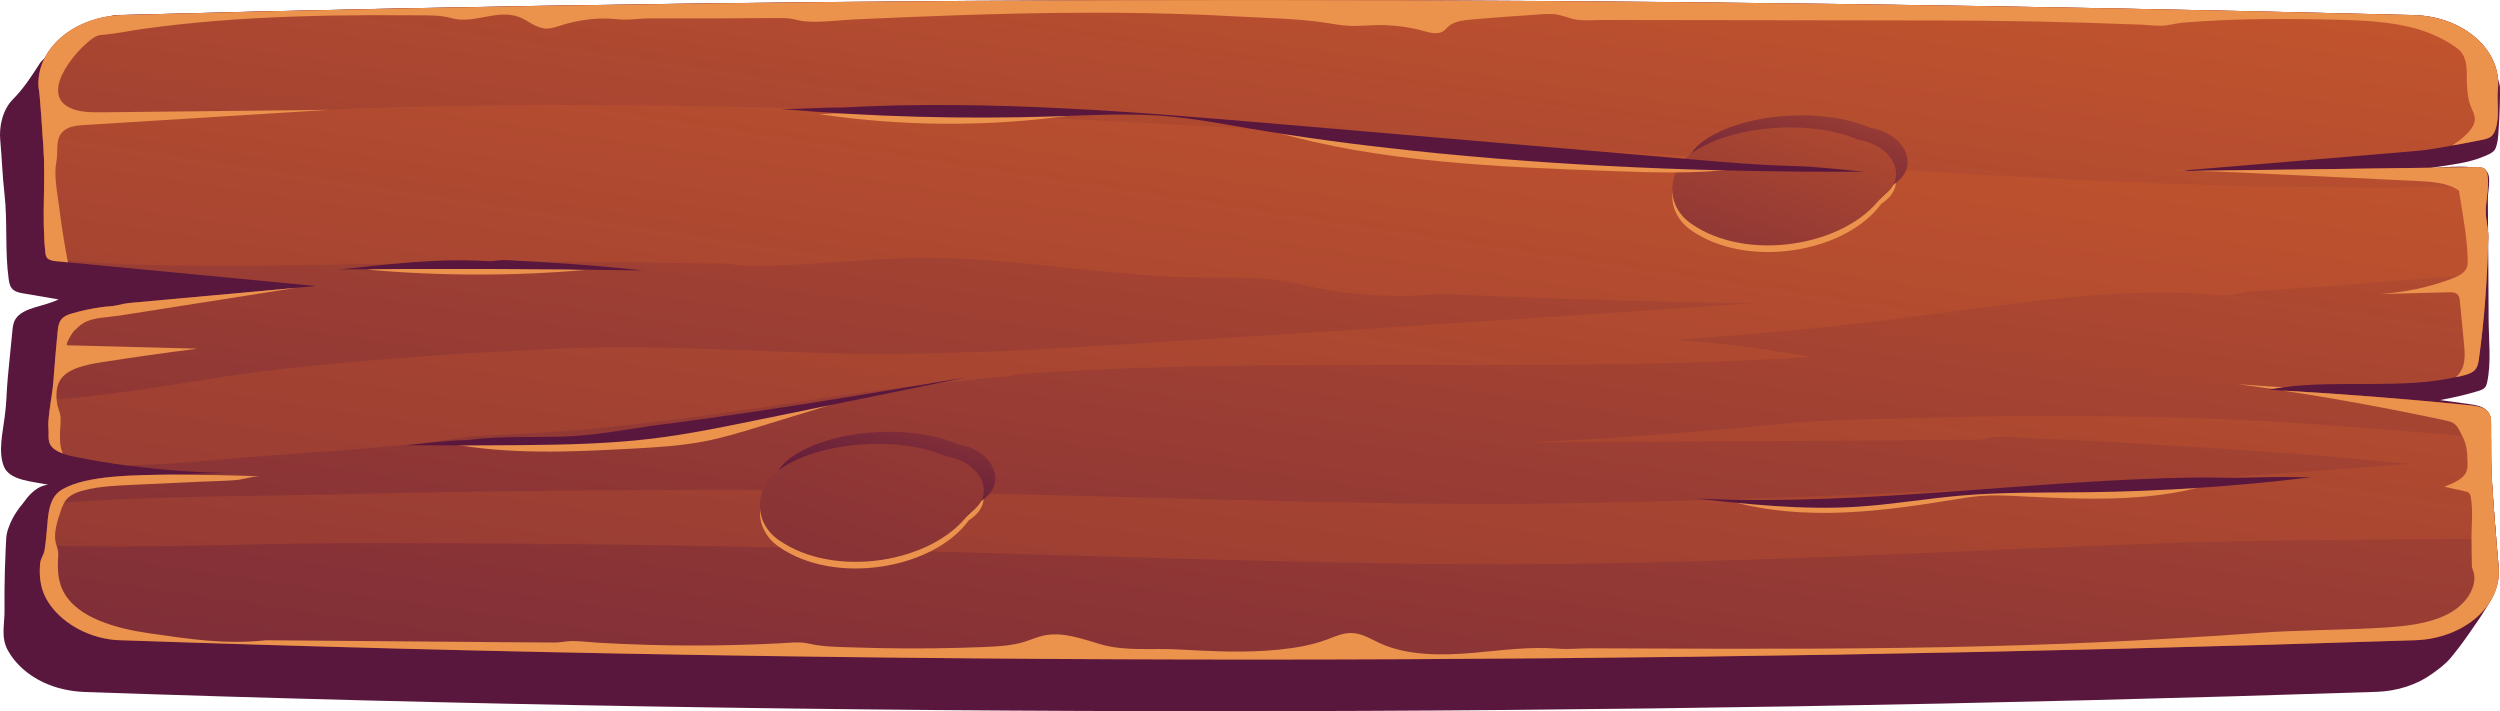 <svg width="348" height="99" viewBox="0 0 348 99" fill="none" xmlns="http://www.w3.org/2000/svg">
<path d="M347.816 78.878C347.625 76.834 347.452 74.789 347.292 72.742C347.126 70.587 346.956 68.432 346.8 66.277C346.694 64.804 346.54 63.241 346.493 61.731C346.453 60.463 347.11 58.381 346.24 57.246C345.72 56.566 344.596 56.365 343.598 56.228C342.285 56.048 340.973 55.87 339.661 55.689C341.42 55.374 343.152 54.966 344.841 54.469C345.219 54.358 345.614 54.232 345.862 53.984C346.084 53.762 346.158 53.472 346.217 53.194C346.803 50.389 346.432 47.41 346.417 44.577C346.401 41.683 346.385 38.791 346.37 35.898C346.345 33.145 346.337 30.392 346.309 27.639C346.3 26.727 346.788 24.748 346.217 23.943C345.747 23.279 344.664 23.322 343.797 23.249C342.928 23.177 342.053 23.177 341.183 23.218C339.881 23.28 338.589 23.435 337.303 23.59C338.99 23.222 340.734 23.049 342.436 22.727C343.539 22.519 344.629 22.245 345.635 21.828C346.24 21.578 346.919 21.336 347.268 20.847C347.413 20.642 347.479 20.383 347.543 20.154C347.686 19.646 347.732 19.126 347.772 18.608C347.885 17.182 347.954 15.754 347.982 14.325C347.996 13.605 348.01 12.881 347.991 12.161C347.979 11.691 347.751 11.249 347.698 10.778C347.474 8.832 346.472 6.965 344.861 5.473C343.26 3.989 341.086 2.904 338.681 2.408C337.79 2.224 336.871 2.121 335.951 2.096C227.504 -0.647 121.149 -0.743 17.097 2.075C16.693 2.085 16.237 2.056 15.849 2.136C15.424 2.224 15.005 2.354 14.592 2.467C13.737 2.702 12.89 2.958 12.071 3.264C10.48 3.859 8.982 4.659 7.956 5.798C7.368 6.453 6.959 7.192 6.409 7.865C6.134 8.204 5.764 8.467 5.537 8.822C4.436 10.545 3.325 12.289 1.805 13.816C0.321 15.309 -0.135 17.666 0.033 19.491C0.262 21.976 0.338 24.488 0.621 26.963C1.071 30.916 0.659 34.875 1.207 38.851C1.285 39.421 1.404 40.044 1.956 40.422C2.334 40.681 2.848 40.774 3.341 40.858C4.943 41.132 6.543 41.404 8.145 41.678C6.163 42.682 3.207 42.757 2.164 44.411C1.827 44.944 1.768 45.553 1.716 46.147C1.527 48.262 1.274 50.374 1.091 52.491C1.009 53.442 0.941 54.394 0.9 55.347C0.862 56.257 0.763 57.125 0.654 58.03C0.399 60.13 -0.286 62.873 0.538 64.926C1.333 66.912 4.504 66.995 6.701 67.477C5.546 67.58 4.662 68.314 3.987 69.053C3.648 69.426 3.407 69.826 3.084 70.206C2.8 70.541 2.54 70.886 2.304 71.242C1.833 71.955 1.456 72.705 1.184 73.479C1 73.998 0.898 74.404 0.867 74.943C0.839 75.424 0.813 75.903 0.791 76.384C0.746 77.346 0.707 78.306 0.681 79.268C0.628 81.19 0.609 83.114 0.629 85.037C0.648 86.898 0.085 88.704 1.097 90.541C2.1 92.357 3.823 93.929 5.986 94.958C7.737 95.791 9.715 96.238 11.758 96.326C116.41 99.921 222.788 99.868 330.828 96.305C333.681 96.21 336.433 95.32 338.534 93.807C339.546 93.078 340.42 92.439 341.171 91.53C342.084 90.422 342.941 89.285 343.738 88.123C345.685 85.287 348.119 82.156 347.816 78.878Z" fill="url(#paint0_linear_4084_2996)"/>
<path d="M336.171 89.12C228.126 92.676 121.754 92.73 17.108 89.134C12.453 89.134 8.112 86.531 6.387 83.249C5.62 81.805 5.445 80.213 5.567 78.659C5.584 78.386 5.619 78.114 5.725 77.842C5.881 77.419 6.125 77.052 6.194 76.616C6.229 76.385 6.264 76.166 6.298 75.935C6.473 74.695 6.525 73.429 6.664 72.189C6.751 71.495 6.857 70.759 7.099 70.093C7.378 69.316 7.831 68.608 8.651 68.131C12.102 66.116 18.831 66.143 23.851 66.06C24.827 66.033 25.734 66.019 26.554 65.979C28.733 65.869 30.912 65.828 33.109 65.842C27.932 65.828 22.754 65.474 17.664 64.78C15.24 64.467 12.836 64.058 10.464 63.581C9.889 63.473 9.278 63.322 8.739 63.118C7.99 62.859 7.345 62.477 7.013 61.906C6.733 61.415 6.751 60.871 6.768 60.353C6.785 59.849 6.699 59.332 6.734 58.828C6.786 57.752 6.961 56.703 7.099 55.641C7.238 54.782 7.361 53.911 7.43 53.039C7.606 50.724 7.796 48.421 8.023 46.12C8.093 45.425 8.198 44.662 8.824 44.172C9.207 43.872 9.696 43.722 10.183 43.587C11.508 43.206 12.869 42.919 14.263 42.741C14.908 42.647 15.604 42.646 16.232 42.51C16.964 42.332 17.539 42.21 18.342 42.142C25.977 41.448 33.594 40.753 41.231 40.059C42.138 39.978 43.062 39.895 43.968 39.814C32.462 38.725 20.958 37.608 9.452 36.518C8.946 36.464 8.441 36.424 7.935 36.368C7.482 36.327 6.994 36.273 6.68 36.014C6.645 36.001 6.628 35.974 6.61 35.96C6.383 35.729 6.349 35.429 6.314 35.13C5.79 30.267 6.383 25.255 6.035 20.352C6 20.079 5.913 18.703 5.808 17.151C5.65 14.904 5.459 12.315 5.373 12.315C4.884 6.921 10.183 2.263 17.104 2.087C121.141 -0.733 227.495 -0.637 335.94 2.1C342.896 2.278 348.247 6.963 347.706 12.384C347.514 14.236 347.985 16.008 347.41 17.873C347.289 18.309 347.096 18.759 346.678 19.058C346.295 19.317 345.789 19.412 345.285 19.508C343.977 19.753 342.67 20.012 341.344 20.257C339.6 20.583 337.875 20.883 336.114 21.033C325.655 21.905 315.213 22.776 304.77 23.662C304.491 23.676 304.211 23.703 303.932 23.73C303.601 23.757 303.253 23.784 302.922 23.811C303.759 23.798 304.577 23.784 305.415 23.784C318.507 23.607 331.632 23.444 344.725 23.267C345.09 23.267 345.491 23.267 345.787 23.444C346.118 23.635 346.205 23.989 346.259 24.317C346.328 24.753 346.345 25.174 346.328 25.583C346.311 26.877 346.014 28.13 346.014 29.452C346.014 30.623 346.38 31.767 346.363 32.952C346.328 34.668 346.259 36.398 346.17 38.155C345.961 42.091 345.612 46.082 345.054 50.018C344.967 50.59 344.862 51.203 344.374 51.624C343.991 51.951 343.433 52.128 342.892 52.265C342.561 52.36 342.212 52.443 341.864 52.497C334.177 54.213 325.74 52.85 317.843 53.914C317.319 53.968 316.798 54.049 316.291 54.145C316.116 54.172 315.943 54.213 315.768 54.24C316.413 54.281 317.058 54.308 317.703 54.362C326.348 54.852 334.978 55.534 343.572 56.391C344.582 56.486 345.699 56.636 346.292 57.277C346.746 57.767 346.763 58.422 346.763 59.02V61.009C346.763 63.011 346.763 65.026 346.885 67.03C347.042 69.686 347.25 72.328 347.478 74.984C347.582 76.278 347.687 77.586 347.809 78.88C348.32 84.244 343.055 88.888 336.171 89.12Z" fill="url(#paint1_linear_4084_2996)"/>
<path d="M346.368 32.948C346.333 34.664 346.264 36.394 346.176 38.151C341.748 38.464 337.39 38.736 333.135 39.104C332.147 39.19 331.157 39.273 330.167 39.355C326.504 39.657 322.836 39.929 319.166 40.177C317.33 40.302 315.494 40.413 313.658 40.532C312.49 40.608 311.436 40.971 310.288 41.071C308.686 41.211 306.949 40.885 305.342 40.811C303.549 40.728 301.753 40.7 299.959 40.716C296.355 40.749 292.756 40.964 289.176 41.284C281.999 41.926 274.898 42.988 267.776 43.918C256.362 45.408 244.87 46.535 233.339 47.297C239.62 47.783 245.859 48.583 252.01 49.691C249.705 49.839 247.397 49.968 245.088 50.08C237.758 50.435 230.415 50.618 223.071 50.711C215.722 50.805 208.372 50.808 201.021 50.801C193.67 50.794 186.318 50.776 178.968 50.829C171.624 50.882 164.279 51.004 156.942 51.278C153.275 51.414 149.61 51.588 145.951 51.809C145.035 51.864 144.12 51.922 143.206 51.983C142.093 52.058 141.032 52.306 139.906 52.407C131.142 53.205 122.408 54.212 113.75 55.543C100.292 57.613 86.782 59.63 73.099 60.365C70.623 60.487 68.147 60.611 65.672 60.732C53.888 62.586 41.162 62.966 29.604 64.07C25.682 64.452 21.672 64.655 17.662 64.778C15.239 64.466 12.834 64.056 10.463 63.58C9.887 63.471 9.277 63.321 8.738 63.117C7.989 62.858 7.344 62.476 7.011 61.904C6.732 61.414 6.749 60.869 6.767 60.352C6.784 59.848 6.697 59.331 6.732 58.827C6.784 57.751 6.959 56.701 7.098 55.639C17.68 54.958 28.522 52.56 38.702 51.417C51.777 49.96 65.077 49.089 78.256 48.516C93.177 47.875 108.048 49.251 122.918 49.251C136.69 49.251 150.444 48.311 164.145 47.454C190.852 45.765 217.523 44.021 244.213 42.21C238.407 42.134 232.602 42.012 226.8 41.854C219.403 41.652 212.007 41.393 204.615 41.097C202.892 41.028 201.123 40.85 199.419 41.006C197.658 41.167 195.863 41.206 194.092 41.188C190.571 41.15 187.055 40.799 183.636 40.142C181.623 39.754 179.64 39.261 177.6 38.982C174.157 38.511 170.631 38.66 167.136 38.625C154.076 38.493 141.202 35.792 128.143 35.898C124.714 35.926 121.293 36.148 117.878 36.384C114.248 36.636 110.616 36.906 106.97 36.977C105.365 37.009 103.676 37.103 102.116 36.815C100.902 36.592 99.528 36.704 98.288 36.678C96.078 36.631 93.867 36.59 91.659 36.555C87.238 36.484 82.817 36.438 78.395 36.421C61.643 36.353 44.925 37.089 28.172 36.979C21.024 36.938 13.755 36.815 6.678 36.012C6.643 35.998 6.626 35.971 6.609 35.958C6.382 35.726 6.347 35.427 6.312 35.127C5.789 30.264 6.382 25.253 6.033 20.349C5.999 20.077 5.912 18.7 5.806 17.148C14.348 16.576 22.96 16.426 31.502 15.936C48.237 14.969 64.971 14.56 81.777 14.615C115.073 14.738 148.281 16.399 181.473 18.374C214.682 20.349 247.82 22.774 281.028 24.612C297.814 25.538 314.62 26.11 331.442 26.11C336.375 26.11 341.342 25.878 346.328 25.579C346.311 26.872 346.014 28.125 346.014 29.448C346.02 30.619 346.385 31.764 346.368 32.948ZM346.892 67.027C346.77 65.025 346.77 63.009 346.77 61.006C336.171 60.107 325.554 59.181 314.887 58.608C296.601 57.63 278.247 57.784 259.945 58.37C256.135 58.492 252.388 58.561 248.616 58.939C246.792 59.122 244.967 59.298 243.141 59.466C235.836 60.139 228.513 60.694 221.178 61.131C218.317 61.301 215.455 61.453 212.591 61.587C220.008 61.545 227.422 61.503 234.839 61.461C242.255 61.419 249.672 61.377 257.086 61.335C260.795 61.313 264.503 61.293 268.211 61.272C270.064 61.261 271.919 61.25 273.773 61.24C274.554 61.236 275.357 61.276 276.127 61.144C276.597 61.064 277.039 60.914 277.517 60.858C279.175 60.666 281.04 60.925 282.708 60.994C284.545 61.071 286.383 61.154 288.221 61.242C291.899 61.418 295.578 61.616 299.253 61.831C305.044 62.17 310.829 62.55 316.612 62.955C322.923 63.405 329.198 63.977 335.474 64.577C321.215 65.639 306.954 66.743 292.66 67.355C259.765 68.772 226.854 70.556 193.906 70.052C161.413 69.548 128.989 68.09 96.477 68.185C79.341 68.226 62.222 68.444 45.121 68.84C32.501 69.125 19.705 69.071 7.101 70.092C6.857 70.76 6.753 71.496 6.666 72.189C6.526 73.429 6.474 74.695 6.3 75.935C20.334 76.384 34.541 75.635 48.538 75.608C65.658 75.581 82.776 75.717 99.894 76.031C132.335 76.629 164.741 78.033 197.183 78.483C230.182 78.946 263.13 77.093 296.058 75.799C313.037 75.131 330.138 75.118 347.134 74.982H347.483C347.258 72.326 347.048 69.683 346.892 67.027Z" fill="url(#paint2_linear_4084_2996)"/>
<path d="M258.746 20.406C251.974 17.448 240.732 18.36 235.371 22.343C231.994 24.852 231.826 29.54 235.371 32.032C243.186 37.526 256.905 35.181 261.859 28.38C261.955 28.314 262.048 28.246 262.144 28.18C265.926 25.507 263.232 21.07 258.746 20.406Z" fill="#EB924D"/>
<path d="M260.349 17.802C253.577 14.844 242.335 15.757 236.974 19.739C233.597 22.248 233.429 26.936 236.974 29.429C244.789 34.923 258.508 32.578 263.462 25.777C263.558 25.71 263.651 25.643 263.747 25.576C267.531 22.904 264.835 18.466 260.349 17.802Z" fill="url(#paint3_linear_4084_2996)"/>
<path d="M258.746 19.481C251.974 16.522 240.732 17.435 235.371 21.418C231.994 23.926 231.826 28.614 235.371 31.107C243.186 36.601 256.905 34.256 261.859 27.455C261.955 27.389 262.048 27.321 262.144 27.255C265.926 24.582 263.232 20.144 258.746 19.481Z" fill="url(#paint4_linear_4084_2996)"/>
<path d="M131.749 64.455C124.978 61.496 113.735 62.409 108.375 66.392C104.997 68.902 104.829 73.588 108.375 76.081C116.19 81.575 129.908 79.23 134.863 72.429C134.958 72.363 135.052 72.295 135.147 72.229C138.93 69.556 136.236 65.12 131.749 64.455Z" fill="#EB924D"/>
<path d="M133.354 61.851C126.583 58.893 115.34 59.806 109.98 63.787C106.602 66.296 106.434 70.984 109.98 73.476C117.795 78.97 131.513 76.626 136.468 69.824C136.563 69.758 136.657 69.69 136.752 69.624C140.535 66.953 137.841 62.516 133.354 61.851Z" fill="url(#paint5_linear_4084_2996)"/>
<path d="M131.749 63.53C124.978 60.571 113.735 61.484 108.375 65.467C104.997 67.977 104.829 72.663 108.375 75.156C116.19 80.65 129.908 78.305 134.863 71.504C134.958 71.438 135.052 71.37 135.147 71.303C138.93 68.632 136.236 64.195 131.749 63.53Z" fill="url(#paint6_linear_4084_2996)"/>
<path d="M8.357 60.149C8.322 61.143 8.322 62.178 8.74 63.118C7.991 62.859 7.346 62.477 7.013 61.906C6.734 61.415 6.751 60.871 6.769 60.353C6.786 59.849 6.699 59.332 6.734 58.828C6.838 56.88 7.292 54.973 7.431 53.038C7.606 50.724 7.797 48.421 8.024 46.119C8.093 45.425 8.199 44.662 8.825 44.172C9.208 43.872 9.697 43.722 10.184 43.586C11.508 43.206 12.869 42.919 14.263 42.741C14.908 42.646 15.605 42.646 16.232 42.51C16.964 42.332 17.54 42.21 18.342 42.142C25.977 41.448 33.595 40.753 41.231 40.059C33.038 41.353 24.845 42.633 16.652 43.928C15.055 44.176 12.925 44.165 11.591 44.986C11.087 45.296 10.631 45.758 10.229 46.145C10.099 46.271 8.96 48.052 9.4 48.065C15.421 48.222 21.442 48.377 27.461 48.535C23 49.101 18.554 49.732 14.123 50.426C11.888 50.776 9.355 51.318 8.367 52.923C7.745 53.934 7.788 55.299 7.996 56.387C8.067 56.755 8.23 57.104 8.324 57.468C8.551 58.343 8.383 59.267 8.357 60.149Z" fill="#EB924D"/>
<path d="M303.937 23.728C303.467 23.701 303.013 23.687 302.561 23.66H304.774C304.495 23.673 304.216 23.701 303.937 23.728Z" fill="#EB924D"/>
<path d="M311.468 53.475C313.595 53.639 315.723 53.788 317.848 53.911C317.324 53.965 316.803 54.046 316.296 54.142C314.675 53.911 313.055 53.679 311.468 53.475Z" fill="#EB924D"/>
<path d="M342.846 51.009C343.178 49.974 343.091 48.884 342.985 47.822C342.793 45.847 342.602 43.872 342.41 41.897C342.375 41.515 342.306 41.094 341.922 40.862C341.609 40.671 341.172 40.671 340.789 40.685C337.616 40.766 334.461 40.849 331.306 40.93C334.723 40.699 338.105 39.99 341.189 38.832C342.078 38.492 343.002 38.069 343.334 37.361C343.507 36.994 343.507 36.598 343.507 36.203C343.455 33.097 342.758 29.624 342.286 26.546C340.787 25.443 338.556 25.293 336.517 25.198C328.255 24.803 319.973 24.409 311.711 24.013C309.741 23.903 307.527 23.849 305.417 23.781C318.51 23.604 331.635 23.441 344.727 23.264C345.093 23.264 345.494 23.264 345.79 23.441C346.121 23.632 346.208 23.986 346.262 24.314C346.541 26.071 346.017 27.706 346.017 29.449C346.017 30.621 346.383 31.764 346.366 32.949C346.244 38.52 345.859 44.336 345.059 50.017C344.972 50.588 344.866 51.202 344.379 51.623C343.996 51.95 343.438 52.127 342.897 52.264C342.566 52.359 342.217 52.441 341.869 52.495C342.34 52.071 342.671 51.54 342.846 51.009Z" fill="#EB924D"/>
<path d="M6.037 20.349C5.985 19.681 5.513 12.312 5.375 12.312C4.886 6.918 10.185 2.26 17.106 2.084C121.143 -0.736 227.497 -0.64 335.942 2.098C342.897 2.275 348.249 6.96 347.708 12.381C347.516 14.233 347.987 16.005 347.412 17.87C347.29 18.306 347.098 18.756 346.68 19.055C346.297 19.314 345.791 19.409 345.286 19.505C343.983 19.749 342.686 20.027 341.377 20.246C342.513 19.45 343.808 18.494 344.335 17.34C344.694 16.556 344.401 15.88 344.066 15.131C343.548 13.974 343.454 12.87 343.393 11.651C343.319 10.152 343.66 7.995 342.131 6.798C340.984 5.9 339.468 5.111 338.019 4.555C334.446 3.181 330.324 2.898 326.402 2.776C326.204 2.771 326.007 2.764 325.811 2.76C318.566 2.574 311.3 2.561 304.082 3.134C303.204 3.203 302.436 3.395 301.592 3.523C300.531 3.682 299.281 3.483 298.206 3.44C295.752 3.34 293.295 3.253 290.838 3.179C285.925 3.031 281.009 2.933 276.092 2.887C272.407 2.853 268.723 2.848 265.037 2.843C263.874 2.841 262.71 2.839 261.549 2.837C259.309 2.833 257.071 2.83 254.831 2.828C251.726 2.824 248.623 2.818 245.52 2.814C245.372 2.814 245.225 2.814 245.078 2.814C240.159 2.807 235.241 2.799 230.323 2.792C227.865 2.788 225.404 2.786 222.946 2.782C221.826 2.78 220.571 2.904 219.469 2.741C218.35 2.576 217.435 2.049 216.249 1.966C215.181 1.892 214.075 2.035 213.016 2.102C210.334 2.27 207.654 2.469 204.979 2.698C203.767 2.802 202.444 2.955 201.631 3.665C201.352 3.91 201.146 4.212 200.804 4.402C200.05 4.824 199.014 4.544 198.14 4.303C196.399 3.822 194.563 3.552 192.719 3.495C191.058 3.445 189.408 3.67 187.747 3.593C186.698 3.544 185.691 3.346 184.664 3.188C180.618 2.565 176.383 2.526 172.285 2.295C169.244 2.123 166.198 1.999 163.152 1.915C153.319 1.641 143.475 1.786 133.649 2.111C128.729 2.274 123.812 2.482 118.898 2.706C116.651 2.809 114.147 3.18 111.911 2.954C111.264 2.889 110.663 2.685 110.023 2.592C109.352 2.494 108.676 2.509 107.998 2.513C105.268 2.527 102.537 2.55 99.807 2.562C96.617 2.576 93.41 2.562 90.203 2.562C89.124 2.565 88.079 2.732 87.025 2.733C86.063 2.734 85.102 2.568 84.131 2.574C82.11 2.588 80.09 2.898 78.218 3.495C77.493 3.727 76.753 4.005 75.971 3.97C74.539 3.905 73.546 2.849 72.253 2.367C69.17 1.218 65.984 3.409 62.834 2.52C61.268 2.079 59.666 2.145 58.02 2.131C55.917 2.114 53.814 2.107 51.711 2.114C44.581 2.141 37.452 2.332 30.356 2.89C26.818 3.176 23.297 3.544 19.791 4.035C18.101 4.266 16.374 4.66 14.667 4.811C14.126 4.865 13.743 4.851 13.271 5.11C11.184 6.259 5.413 12.658 9.53 14.908C10.867 15.638 12.618 15.649 14.249 15.631C24.748 15.519 35.247 15.406 45.745 15.294C34.411 15.997 23.077 16.701 11.742 17.404C11.009 17.45 10.251 17.5 9.605 17.774C7.422 18.696 8.174 20.845 7.862 22.401C7.455 24.438 7.965 26.644 8.216 28.686C8.547 31.302 8.948 33.916 9.454 36.518C8.948 36.464 8.443 36.423 7.937 36.368C7.45 36.327 6.926 36.26 6.612 35.959C6.385 35.727 6.351 35.428 6.316 35.129C5.792 30.264 6.385 25.252 6.037 20.349Z" fill="#EB924D"/>
<path d="M336.171 89.12C228.126 92.676 121.754 92.73 17.108 89.133C12.453 89.133 8.112 86.531 6.387 83.249C5.621 81.805 5.445 80.212 5.567 78.659C5.584 78.386 5.619 78.114 5.725 77.842C5.881 77.419 6.125 77.052 6.194 76.616C6.456 75.159 6.508 73.66 6.666 72.189C6.839 70.705 7.118 69.029 8.653 68.131C12.104 66.115 18.832 66.143 23.853 66.06C27.95 66.101 32.029 66.128 36.195 66.305C34.98 66.305 33.903 66.747 32.734 66.836C31.126 66.959 29.494 66.984 27.88 67.058C24.694 67.203 21.508 67.35 18.323 67.496C16.112 67.597 13.874 67.702 11.766 68.233C10.969 68.433 10.171 68.707 9.599 69.185C8.975 69.706 8.686 70.415 8.457 71.106C8.015 72.444 7.467 74.053 7.734 75.442C7.814 75.856 8.008 76.25 8.075 76.666C8.148 77.121 8.091 77.574 8.07 78.03C7.999 79.569 8.131 81.146 8.949 82.571C10.901 85.976 16.01 87.461 20.698 88.142C26.433 88.959 31.261 89.735 37.049 89.123C45.506 89.193 53.961 89.262 62.418 89.327C67.362 89.365 72.308 89.423 77.252 89.44C78.077 89.442 78.832 89.236 79.643 89.234C80.834 89.23 82.059 89.396 83.249 89.465C85.679 89.606 88.113 89.708 90.549 89.773C96.52 89.93 102.499 89.857 108.461 89.553C109.881 89.482 111.261 89.28 112.637 89.6C114.626 90.061 116.72 90.045 118.785 90.117C123.689 90.288 128.6 90.309 133.507 90.181C134.684 90.149 135.861 90.11 137.038 90.063C138.921 89.986 140.836 89.881 142.589 89.339C143.494 89.06 144.343 88.668 145.281 88.467C147.948 87.895 150.676 88.951 153.268 89.7C156.628 90.672 160.322 90.209 163.843 90.395C168.642 90.649 173.255 90.912 178.054 90.427C178.097 90.423 178.141 90.418 178.184 90.414C180.443 90.182 182.689 89.777 184.754 89.007C185.831 88.605 186.913 88.096 188.105 88.114C189.543 88.137 190.747 88.913 191.982 89.49C195.858 91.299 200.678 91.259 205.166 90.87C208.999 90.538 212.862 89.984 216.729 90.288C218.328 90.413 219.865 90.237 221.481 90.243C223.482 90.251 225.481 90.258 227.481 90.266C243.971 90.334 260.481 90.376 276.954 89.939C283.909 89.762 290.882 89.49 297.837 89.123C301.516 88.932 305.193 88.714 308.871 88.482C310.702 88.359 312.533 88.223 314.379 88.101C319.923 87.692 325.518 87.719 331.079 87.406C334.409 87.215 337.896 86.93 340.703 85.499C342.306 84.682 343.579 83.401 344.137 81.958C344.416 81.263 344.52 80.514 344.364 79.793C344.277 79.438 344.102 79.111 344.085 78.771C344.05 77.532 344.05 76.279 344.033 75.039C344.015 73.105 344.277 71.103 343.929 69.196C343.894 68.978 343.842 68.746 343.65 68.597C343.492 68.475 343.267 68.42 343.039 68.365C342.098 68.161 341.174 67.956 340.25 67.753C341.488 67.276 342.864 66.705 343.301 65.683C343.511 65.22 343.494 64.73 343.476 64.253C343.442 63.095 343.39 61.896 342.814 60.834C342.221 59.772 342.117 58.9 340.687 58.587C333.366 57.007 325.415 55.521 317.711 54.365C326.357 54.855 334.987 55.536 343.58 56.394C344.591 56.489 345.707 56.639 346.3 57.28C346.755 57.77 346.772 58.424 346.772 59.023C346.772 61.693 346.737 64.363 346.893 67.032C347.138 70.982 347.452 74.932 347.817 78.882C348.32 84.243 343.055 88.888 336.171 89.12Z" fill="#EB924D"/>
<path d="M148.566 16.139C137.147 17.675 125.374 17.587 113.994 15.88C125.505 15.394 137.044 15.841 148.566 16.139Z" fill="#EB924D"/>
<path d="M241.843 23.487C236.099 24.231 230.207 24.023 224.373 23.811C208.401 23.231 192.081 22.599 177.243 18.298C186.292 18.272 195.264 19.447 204.227 20.361C216.579 21.619 229.435 22.572 241.843 23.487Z" fill="#EB924D"/>
<path d="M249.134 23.092C244.896 22.988 240.674 22.626 236.458 22.266C217.412 20.637 198.369 19.008 179.323 17.38C158.667 15.613 137.881 13.844 117.152 14.966C114.395 14.939 111.45 15.198 108.693 15.171C121.394 16.272 134.204 16.614 146.97 16.195C151.999 16.029 157.048 15.746 162.056 16.146C166.066 16.465 169.996 17.219 173.935 17.89C181.325 19.153 188.79 20.138 196.285 20.941C217.201 23.18 238.341 23.994 259.451 23.902C255.57 23.539 253.04 23.188 249.134 23.092Z" fill="url(#paint7_linear_4084_2996)"/>
<path d="M81.504 37.576C71.402 38.451 61.174 38.434 51.076 37.526C61.28 36.75 71.281 36.964 81.504 37.576Z" fill="#EB924D"/>
<path d="M89.487 37.644C75.171 37.42 60.85 37.374 46.532 37.507C48.208 37.492 50.022 37.19 51.712 37.023C53.492 36.847 55.274 36.671 57.06 36.529C60.638 36.245 64.215 36.13 67.805 36.345C68.434 36.383 68.925 36.293 69.535 36.228C70.355 36.142 71.245 36.257 72.068 36.296C73.9 36.384 75.731 36.49 77.56 36.612C81.218 36.856 84.869 37.164 88.508 37.541C88.832 37.574 89.16 37.609 89.487 37.644Z" fill="url(#paint8_linear_4084_2996)"/>
<path d="M117.243 55.856C113.341 57.051 109.437 58.244 105.534 59.438C103.079 60.188 100.618 60.941 98.057 61.435C94.758 62.072 91.35 62.269 87.96 62.453C79.426 62.917 70.727 63.312 62.419 61.708C80.934 61.566 99.099 58.725 117.243 55.856Z" fill="#EB924D"/>
<path d="M134.645 52.499C124.76 54.518 114.875 56.536 104.99 58.554C100.278 59.516 95.556 60.48 90.743 61.06C84.778 61.779 78.722 61.901 72.688 61.962C67.336 62.017 61.984 62.022 56.632 61.98C58.699 61.727 60.774 61.517 62.854 61.35C63.699 61.282 64.611 61.307 65.441 61.206C69.813 60.684 73.932 60.902 78.386 60.773C83.023 60.639 87.607 59.669 92.159 59.085C99.392 58.157 106.594 57.087 113.776 55.948C120.742 54.843 127.694 53.671 134.645 52.499Z" fill="url(#paint9_linear_4084_2996)"/>
<path d="M306.996 67.619C298.806 69.924 289.831 69.507 281.144 69.075C279.322 68.984 277.489 68.895 275.673 69.041C274.509 69.135 273.362 69.324 272.217 69.51C267.06 70.349 261.866 71.126 256.604 71.34C251.343 71.554 245.986 71.187 241.031 69.789C254.758 71.512 268.906 68.158 282.808 67.929C286.269 67.872 289.734 67.996 293.193 67.859C297.915 67.675 302.263 67.669 306.996 67.619Z" fill="#EB924D"/>
<path d="M235.727 69.365C243.263 70.187 250.872 71.012 258.458 70.541C263.352 70.236 268.166 69.395 273.048 68.978C278.838 68.483 284.679 68.588 290.502 68.517C300.956 68.39 311.399 67.692 321.73 66.432C318.838 66.378 315.943 66.393 313.053 66.476C310.508 66.548 307.979 66.434 305.424 66.473C299.753 66.56 294.093 66.847 288.441 67.214C282.8 67.58 277.167 68.024 271.531 68.43C265.906 68.835 260.273 69.204 254.628 69.415C248.98 69.626 243.316 69.679 237.667 69.454C237.027 69.427 236.361 69.434 235.727 69.365Z" fill="url(#paint10_linear_4084_2996)"/>
<defs>
<linearGradient id="paint0_linear_4084_2996" x1="266.888" y1="-146.465" x2="228.101" y2="-12.871" gradientUnits="userSpaceOnUse">
<stop stop-color="#CF5C2B"/>
<stop offset="1" stop-color="#59173E"/>
</linearGradient>
<linearGradient id="paint1_linear_4084_2996" x1="198.28" y1="-43.754" x2="164.126" y2="186.79" gradientUnits="userSpaceOnUse">
<stop stop-color="#CF5C2B"/>
<stop offset="1" stop-color="#59173E"/>
</linearGradient>
<linearGradient id="paint2_linear_4084_2996" x1="197.385" y1="-36.684" x2="153.551" y2="249.819" gradientUnits="userSpaceOnUse">
<stop stop-color="#CF5C2B"/>
<stop offset="1" stop-color="#59173E"/>
</linearGradient>
<linearGradient id="paint3_linear_4084_2996" x1="261.842" y1="-1.513" x2="250.913" y2="35.882" gradientUnits="userSpaceOnUse">
<stop stop-color="#CF5C2B"/>
<stop offset="1" stop-color="#59173E"/>
</linearGradient>
<linearGradient id="paint4_linear_4084_2996" x1="264.262" y1="-3.874" x2="237.927" y2="74.277" gradientUnits="userSpaceOnUse">
<stop stop-color="#CF5C2B"/>
<stop offset="1" stop-color="#59173E"/>
</linearGradient>
<linearGradient id="paint5_linear_4084_2996" x1="138.01" y1="35.929" x2="127.08" y2="73.324" gradientUnits="userSpaceOnUse">
<stop stop-color="#CF5C2B"/>
<stop offset="1" stop-color="#59173E"/>
</linearGradient>
<linearGradient id="paint6_linear_4084_2996" x1="175.847" y1="-27.885" x2="111.272" y2="160.171" gradientUnits="userSpaceOnUse">
<stop stop-color="#CF5C2B"/>
<stop offset="1" stop-color="#59173E"/>
</linearGradient>
<linearGradient id="paint7_linear_4084_2996" x1="227.944" y1="-45.302" x2="208.788" y2="1.07" gradientUnits="userSpaceOnUse">
<stop stop-color="#CF5C2B"/>
<stop offset="1" stop-color="#59173E"/>
</linearGradient>
<linearGradient id="paint8_linear_4084_2996" x1="137.768" y1="-96.988" x2="110.167" y2="-9.781" gradientUnits="userSpaceOnUse">
<stop stop-color="#CF5C2B"/>
<stop offset="1" stop-color="#59173E"/>
</linearGradient>
<linearGradient id="paint9_linear_4084_2996" x1="170.26" y1="-86.704" x2="142.66" y2="0.503" gradientUnits="userSpaceOnUse">
<stop stop-color="#CF5C2B"/>
<stop offset="1" stop-color="#59173E"/>
</linearGradient>
<linearGradient id="paint10_linear_4084_2996" x1="335.852" y1="-34.269" x2="306.182" y2="52.654" gradientUnits="userSpaceOnUse">
<stop stop-color="#CF5C2B"/>
<stop offset="1" stop-color="#59173E"/>
</linearGradient>
</defs>
</svg>
